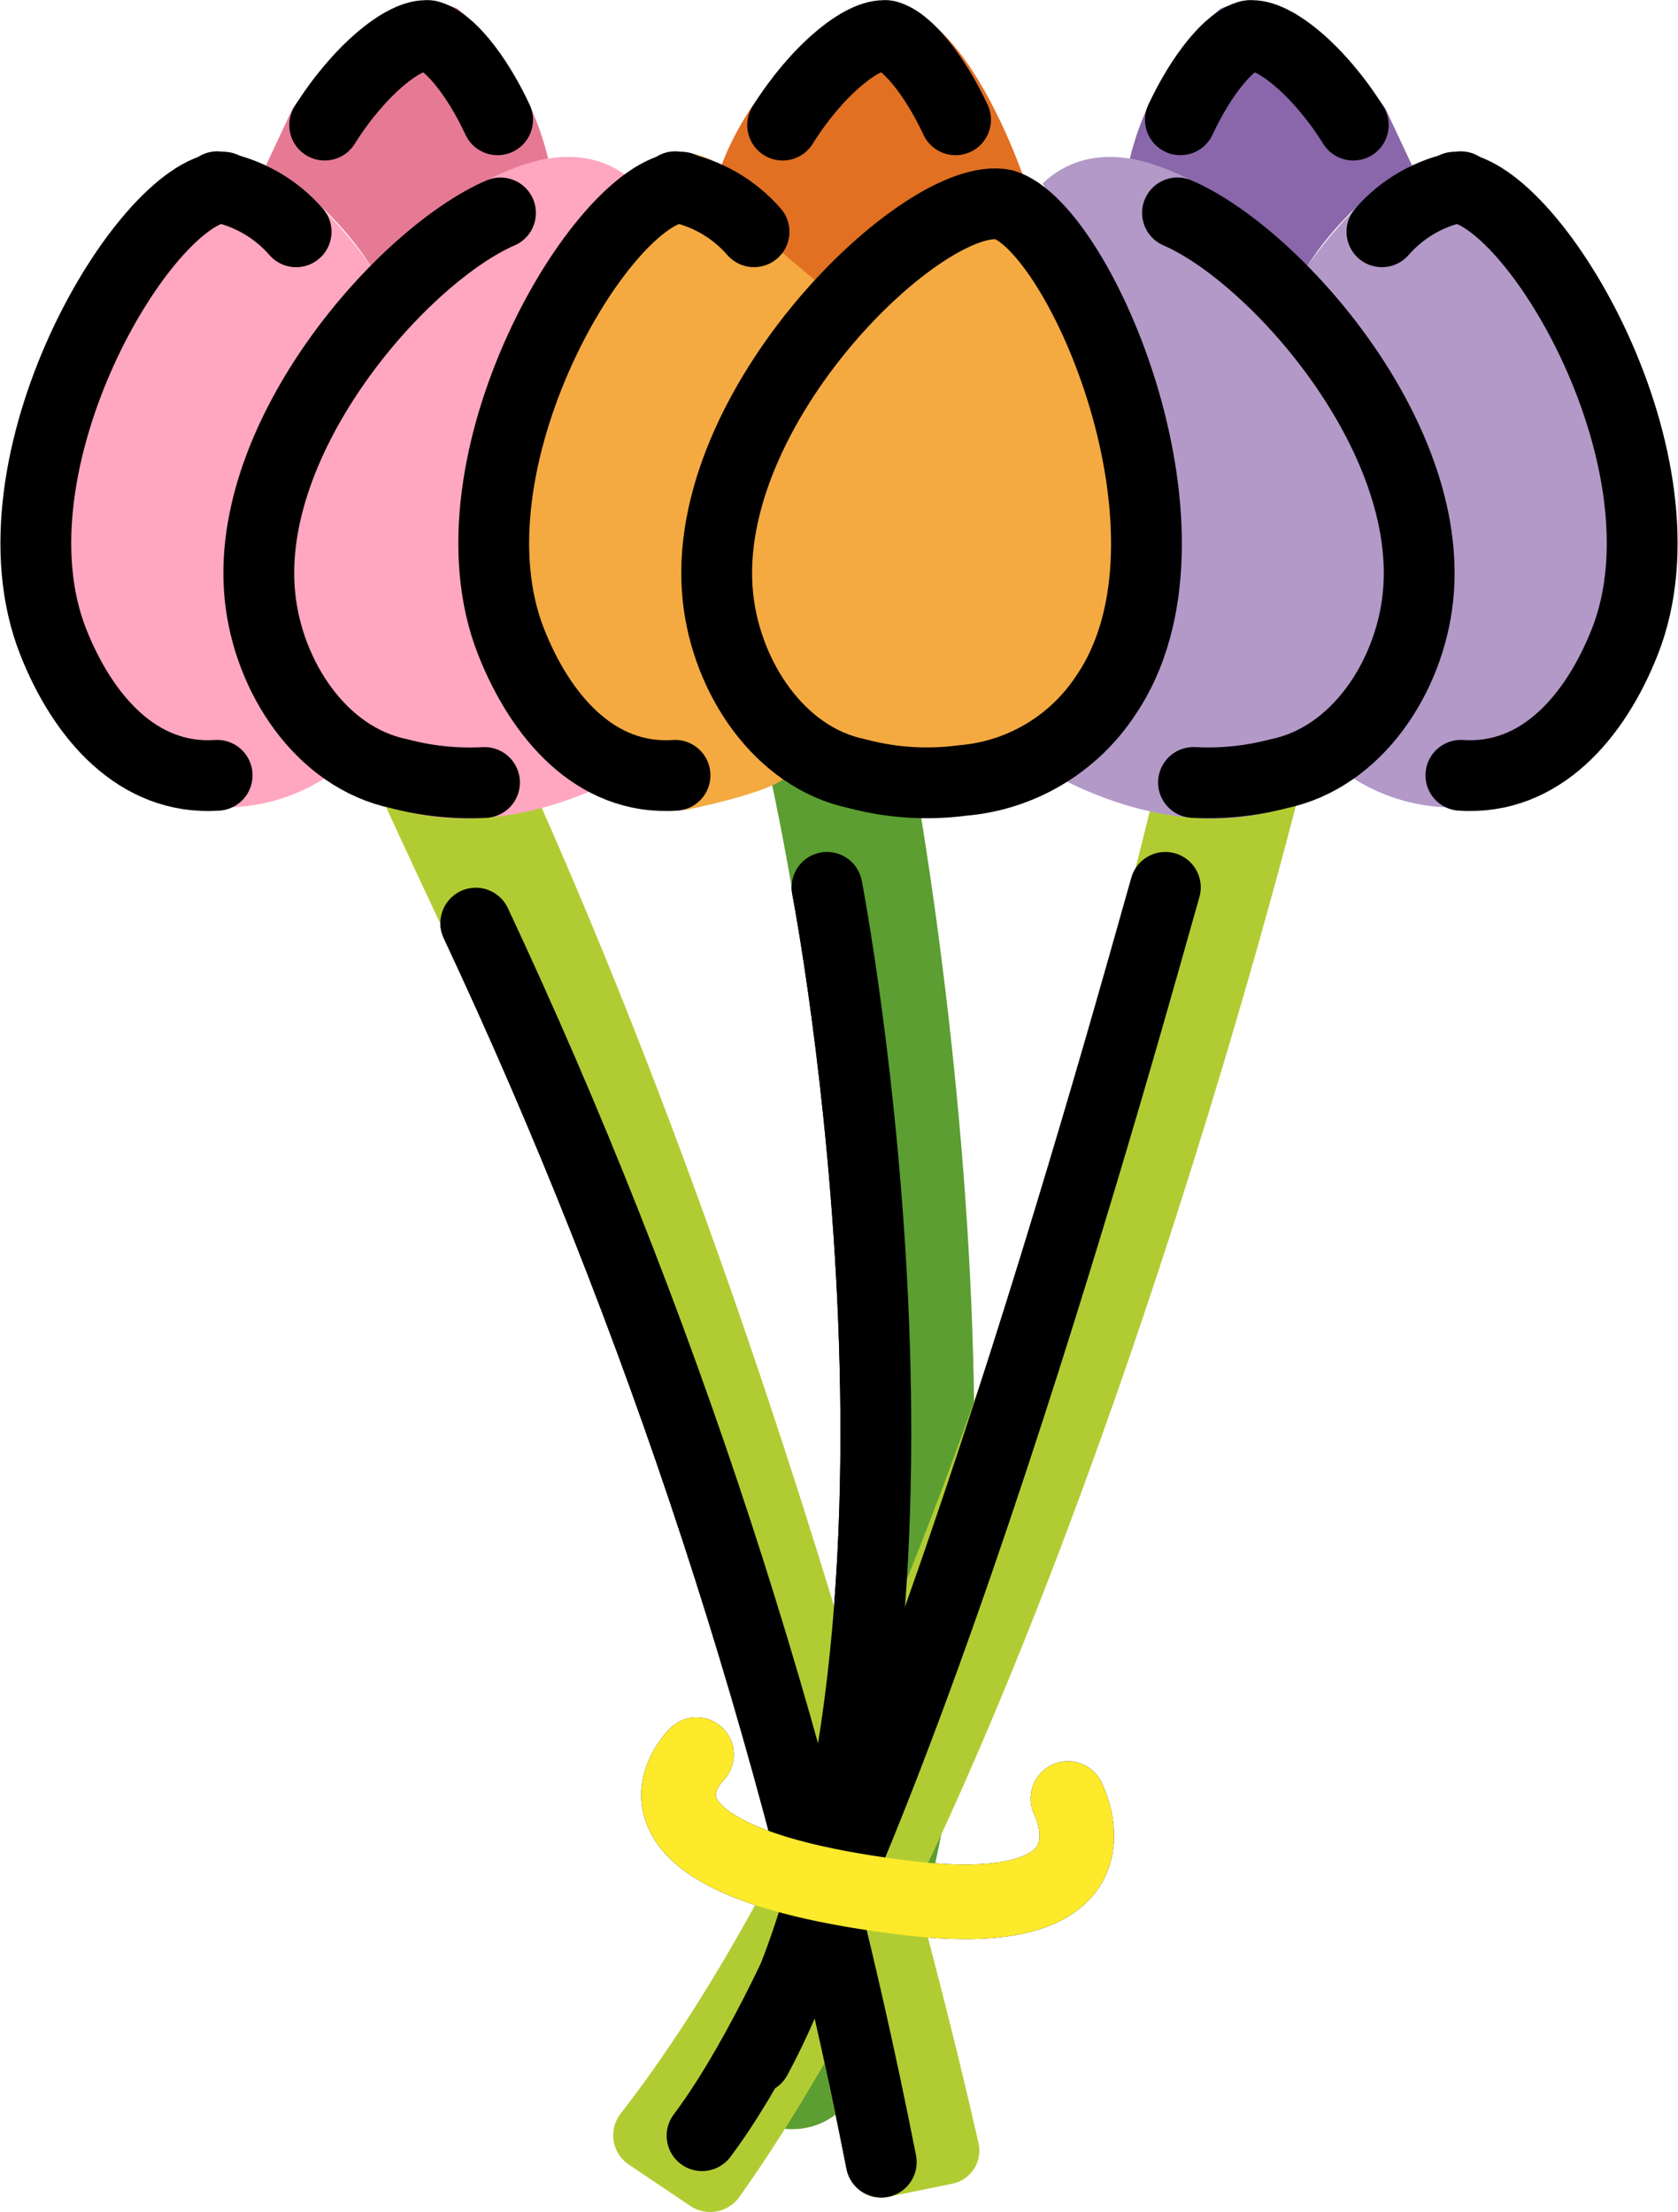 <?xml version="1.0" encoding="UTF-8" standalone="no"?>
<svg
   id="emoji"
   viewBox="0 0 47.396 62.488"
   version="1.1"
   sodipodi:docname="1f490.svg"
   width="47.396"
   height="62.488"
   xmlns:inkscape="http://www.inkscape.org/namespaces/inkscape"
   xmlns:sodipodi="http://sodipodi.sourceforge.net/DTD/sodipodi-0.dtd"
   xmlns="http://www.w3.org/2000/svg"
   xmlns:svg="http://www.w3.org/2000/svg">
  <defs
     id="defs36" />
  <sodipodi:namedview
     id="namedview36"
     pagecolor="#ffffff"
     bordercolor="#000000"
     borderopacity="0.25"
     inkscape:showpageshadow="2"
     inkscape:pageopacity="0.0"
     inkscape:pagecheckerboard="0"
     inkscape:deskcolor="#d1d1d1" />
  <g
     id="line-supplement"
     transform="translate(-12.302,-5.388)">
    <path
       fill="none"
       stroke="#000000"
       stroke-linecap="round"
       stroke-linejoin="round"
       stroke-width="2"
       d="M 37.194,66.466 C 34.818,54.376 30.971,42.621 25.741,31.465"
       id="path1" />
    <path
       fill="none"
       stroke="#000000"
       stroke-linecap="round"
       stroke-linejoin="round"
       stroke-width="2"
       d="m 35.661,30.455 c 0,0 4.177,21.626 -2.002,33.081"
       id="path2" />
    <path
       fill="none"
       stroke="#000000"
       stroke-linecap="round"
       stroke-linejoin="round"
       stroke-width="2"
       d="m 46.718,30.455 c 0,0 -5.335,22.94 -14.586,35.264"
       id="path3" />
    <path
       fill="none"
       stroke="#000000"
       stroke-linecap="round"
       stroke-linejoin="round"
       stroke-width="2.105"
       d="m 31.977,54.954 c 0,0 -3.083,2.95 5.921,4.047 6.424,0.783 4.569,-2.806 4.569,-2.806"
       id="path4" />
  </g>
  <g
     id="color"
     transform="translate(-12.302,-5.388)">
    <path
       fill="#5c9e31"
       d="m 34.684,65.536 c -1.105,-9e-4 -1.999,-0.897 -1.998,-2.002 3e-4,-0.331 0.083,-0.656 0.24,-0.948 6.499,-11.421 1.169,-35.079 1.129,-35.288 -0.209,-1.085 0.5,-2.134 1.585,-2.343 1.085,-0.209 2.134,0.5 2.343,1.585 0.176,0.911 4.909,25.999 -1.535,37.944 -0.349,0.648 -1.026,1.052 -1.763,1.051 z"
       id="path5" />
    <path
       fill="#b1cc33"
       d="m 31.833,67.726 c 0.45,0.276 1.037,0.16 1.347,-0.268 9.123,-12.83 15.788,-39.485 16.006,-40.42 0.25,-1.076 -0.419,-2.151 -1.495,-2.401 -1.076,-0.25 -2.151,0.419 -2.401,1.495 -0.051,0.22 -5.856,26.627 -15.47,38.979 -0.33,0.442 -0.239,1.068 0.203,1.398 0.03,0.022 0.061,0.043 0.093,0.062 l 1.717,1.155 z"
       id="path6" />
    <path
       fill="#b1cc33"
       d="m 39.197,67.076 c 0.516,-0.102 0.852,-0.602 0.75,-1.118 -0.002,-0.008 -0.003,-0.016 -0.005,-0.024 -0.995,-4.415 -5.579,-23.218 -13.42,-40.113 -0.468,-1.004 -1.661,-1.438 -2.665,-0.969 -0.1,0.047 -0.196,0.101 -0.287,0.164 -0.806,0.595 -1.073,1.68 -0.635,2.581 3.347,7.297 5.428,11.218 8.183,19.046 2.828,8.035 4.224,16.203 5.134,20.092 0.12,0.503 0.618,0.819 1.124,0.714 z"
       id="path7" />
    <path
       fill="#b399c8"
       d="m 41.817,27.123 c 0,0 6.037,3.917 10.18,-1.401 4.143,-5.318 -2.986,-13.011 -2.986,-13.011 0,0 -4.594,-4.662 -7.259,-2.143 0,0 5.438,9.258 2.933,13.243 -2.503,3.982 -2.867,3.313 -2.867,3.313 z"
       id="path8" />
    <path
       fill="#b399c8"
       d="m 50.022,27.011 c 2.264,1.843 5.593,1.502 7.436,-0.762 0.124,-0.153 0.24,-0.312 0.346,-0.478 3.579,-4.66 0.33,-10.993 0.33,-10.993 0,0 -1.729,-4.245 -4.277,-4.888 -2.548,-0.643 -5.192,3.854 -5.192,3.854 0,0 6.557,7.294 1.356,13.267 z"
       id="path9" />
    <path
       fill="#8967aa"
       d="m 49.215,12.915 c 0,0 -2.545,-2.621 -5,-3.047 0.399,-1.643 1.294,-3.122 2.563,-4.238 0.738,-0.298 1.575,-0.211 2.235,0.234 0.924,0.744 1.738,1.616 2.418,2.589 l 0.754,1.606 c -1.198,0.709 -2.215,1.687 -2.97,2.857 z"
       id="path10" />
    <path
       fill="#ffa7c0"
       d="m 27.316,23.81 c -2.505,-3.985 2.933,-13.243 2.933,-13.243 -2.665,-2.519 -7.259,2.143 -7.259,2.143 0,0 -7.129,7.693 -2.986,13.011 4.142,5.318 10.18,1.401 10.18,1.401 0,0 -0.363,0.67 -2.867,-3.313 z"
       id="path11" />
    <path
       fill="#ffa7c0"
       d="m 23.334,13.744 c 0,0 -2.643,-4.497 -5.192,-3.854 -2.548,0.643 -4.278,4.888 -4.278,4.888 0,0 -3.248,6.333 0.33,10.993 1.579,2.455 4.85,3.165 7.305,1.586 0.166,-0.106 0.325,-0.222 0.478,-0.346 -5.2,-5.973 1.356,-13.267 1.356,-13.267 z"
       id="path12" />
    <path
       fill="#e67a94"
       d="m 19.815,10.058 0.754,-1.606 c 0.679,-0.973 1.493,-1.845 2.418,-2.589 0.66,-0.445 1.498,-0.532 2.235,-0.234 1.27,1.116 2.165,2.595 2.563,4.238 -2.455,0.426 -5,3.047 -5,3.047 -0.755,-1.169 -1.772,-2.147 -2.97,-2.857 z"
       id="path13" />
    <path
       fill="#f4aa41"
       d="m 35.881,13.211 c -1.643,1.518 -3.686,5.542 -3.771,7.132 -0.144,2.717 -0.054,3.333 1.495,5.931 0.178,0.299 0.36,0.272 0.911,0.704 0.752,0.589 -2.82,1.282 -2.82,1.282 -2.273,0.161 -3.738,-2.303 -4.578,-4.442 -2.016,-5.134 2.516,-13.92 4.789,-14.08 0,0 1.236,0.149 4.321,3.076 z"
       id="path14" />
    <path
       fill="#f4aa41"
       d="m 40.597,11.977 c 1.985,0.594 5.444,8.606 2.639,12.71 -0.833,1.27 -2.206,2.085 -3.72,2.207 -0.909,0.12 -1.834,0.06 -2.72,-0.177 v 0 c -2.029,-0.42 -3.39,-2.516 -3.606,-4.577 -0.517,-4.944 5.378,-10.584 7.406,-10.164"
       id="path15" />
    <path
       fill="#e27022"
       d="M 33.95,9.795 C 35.027,8.067 36.526,6.802 37.322,6.893"
       id="path16" />
    <path
       fill="#e27022"
       d="m 35.906,13.8 c 0,0 -3.181,-2.703 -3.386,-2.791 -0.25,-0.107 0.671,-3.36 3.714,-5.204 3.043,-1.843 5.184,5.184 5.184,5.184 l -1.506,0.215 c -0.243,0.034 -0.475,0.122 -0.68,0.257 -0.922,0.61 -3.327,2.339 -3.327,2.339 z"
       id="path17" />
    <path
       fill="none"
       stroke="#000000"
       stroke-linecap="round"
       stroke-linejoin="round"
       stroke-width="2"
       d="M 37.194,66.466 C 34.818,54.376 30.971,42.621 25.741,31.465"
       id="path18" />
    <path
       fill="none"
       stroke="#000000"
       stroke-linecap="round"
       stroke-linejoin="round"
       stroke-width="2"
       d="m 35.661,30.455 c 0,0 4.177,21.626 -2.002,33.081"
       id="path19" />
    <path
       fill="none"
       stroke="#000000"
       stroke-linecap="round"
       stroke-linejoin="round"
       stroke-width="2"
       d="M 45.218,30.455 C 44.315,33.606 37.52,58.541 32.132,65.719"
       id="path20" />
    <path
       fill="none"
       stroke="#fcea2b"
       stroke-linecap="round"
       stroke-linejoin="round"
       stroke-width="2.105"
       d="m 31.977,54.954 c 0,0 -3.083,2.95 5.921,4.047 6.424,0.783 4.569,-2.806 4.569,-2.806"
       id="path21" />
  </g>
  <g
     id="line"
     transform="translate(-12.302,-5.388)">
    <path
       fill="none"
       stroke="#000000"
       stroke-linecap="round"
       stroke-linejoin="round"
       stroke-width="2"
       d="m 40.657,11.169 c 2.164,0.648 5.936,9.385 2.878,13.861 -0.909,1.385 -2.406,2.273 -4.057,2.407 -0.992,0.131 -2,0.065 -2.966,-0.193 v 0 c -2.212,-0.458 -3.697,-2.744 -3.932,-4.991 -0.564,-5.391 5.864,-11.542 8.077,-11.084"
       id="path22" />
    <path
       fill="none"
       stroke="#000000"
       stroke-linecap="round"
       stroke-linejoin="round"
       stroke-width="2"
       d="M 34.408,8.922 C 35.344,7.418 36.649,6.317 37.342,6.397"
       id="path23" />
    <path
       fill="none"
       stroke="#000000"
       stroke-linecap="round"
       stroke-linejoin="round"
       stroke-width="2"
       d="m 37.342,6.397 c 0.548,0.112 1.351,1.09 1.95,2.375"
       id="path24" />
    <path
       fill="none"
       stroke="#000000"
       stroke-linecap="round"
       stroke-linejoin="round"
       stroke-width="2"
       d="m 31.369,27.29 c -2.254,0.152 -3.801,-1.669 -4.63,-3.771 -1.989,-5.043 2.556,-12.692 4.81,-12.843"
       id="path25" />
    <path
       fill="none"
       stroke="#000000"
       stroke-linecap="round"
       stroke-linejoin="round"
       stroke-width="2"
       d="m 31.373,10.663 c 0.865,0.16 1.65,0.609 2.227,1.272"
       id="path26" />
    <path
       fill="none"
       stroke="#000000"
       stroke-linecap="round"
       stroke-linejoin="round"
       stroke-width="2"
       d="m 46.013,27.492 c 0.811,0.043 1.623,-0.041 2.408,-0.248 v 0 c 2.212,-0.458 3.697,-2.744 3.932,-4.991 0.477,-4.559 -4.046,-9.661 -6.792,-10.851"
       id="path27" />
    <path
       fill="none"
       stroke="#000000"
       stroke-linecap="round"
       stroke-linejoin="round"
       stroke-width="2"
       d="M 50.526,8.922 C 49.59,7.418 48.285,6.317 47.593,6.397"
       id="path28" />
    <path
       fill="none"
       stroke="#000000"
       stroke-linecap="round"
       stroke-linejoin="round"
       stroke-width="2"
       d="m 47.593,6.397 c -0.548,0.112 -1.351,1.09 -1.95,2.375"
       id="path29" />
    <path
       fill="none"
       stroke="#000000"
       stroke-linecap="round"
       stroke-linejoin="round"
       stroke-width="2"
       d="m 53.565,27.29 c 2.254,0.152 3.801,-1.669 4.63,-3.771 1.989,-5.043 -2.556,-12.692 -4.81,-12.843"
       id="path30" />
    <path
       fill="none"
       stroke="#000000"
       stroke-linecap="round"
       stroke-linejoin="round"
       stroke-width="2"
       d="m 53.562,10.663 c -0.865,0.16 -1.65,0.609 -2.227,1.272"
       id="path31" />
    <path
       fill="none"
       stroke="#000000"
       stroke-linecap="round"
       stroke-linejoin="round"
       stroke-width="2"
       d="m 26.439,11.403 c -2.746,1.19 -7.269,6.292 -6.792,10.851 0.235,2.247 1.72,4.533 3.932,4.991 v 0 c 0.785,0.207 1.597,0.291 2.408,0.248"
       id="path32" />
    <path
       fill="none"
       stroke="#000000"
       stroke-linecap="round"
       stroke-linejoin="round"
       stroke-width="2"
       d="m 24.407,6.397 c -0.693,-0.08 -1.997,1.022 -2.934,2.525"
       id="path33" />
    <path
       fill="none"
       stroke="#000000"
       stroke-linecap="round"
       stroke-linejoin="round"
       stroke-width="2"
       d="m 26.357,8.772 c -0.598,-1.286 -1.401,-2.263 -1.95,-2.375"
       id="path34" />
    <path
       fill="none"
       stroke="#000000"
       stroke-linecap="round"
       stroke-linejoin="round"
       stroke-width="2"
       d="m 18.615,10.676 c -2.254,0.152 -6.799,7.801 -4.81,12.843 0.829,2.102 2.376,3.922 4.63,3.771"
       id="path35" />
    <path
       fill="none"
       stroke="#000000"
       stroke-linecap="round"
       stroke-linejoin="round"
       stroke-width="2"
       d="M 20.666,11.936 C 20.088,11.272 19.303,10.824 18.439,10.663"
       id="path36" />
  </g>
</svg>
